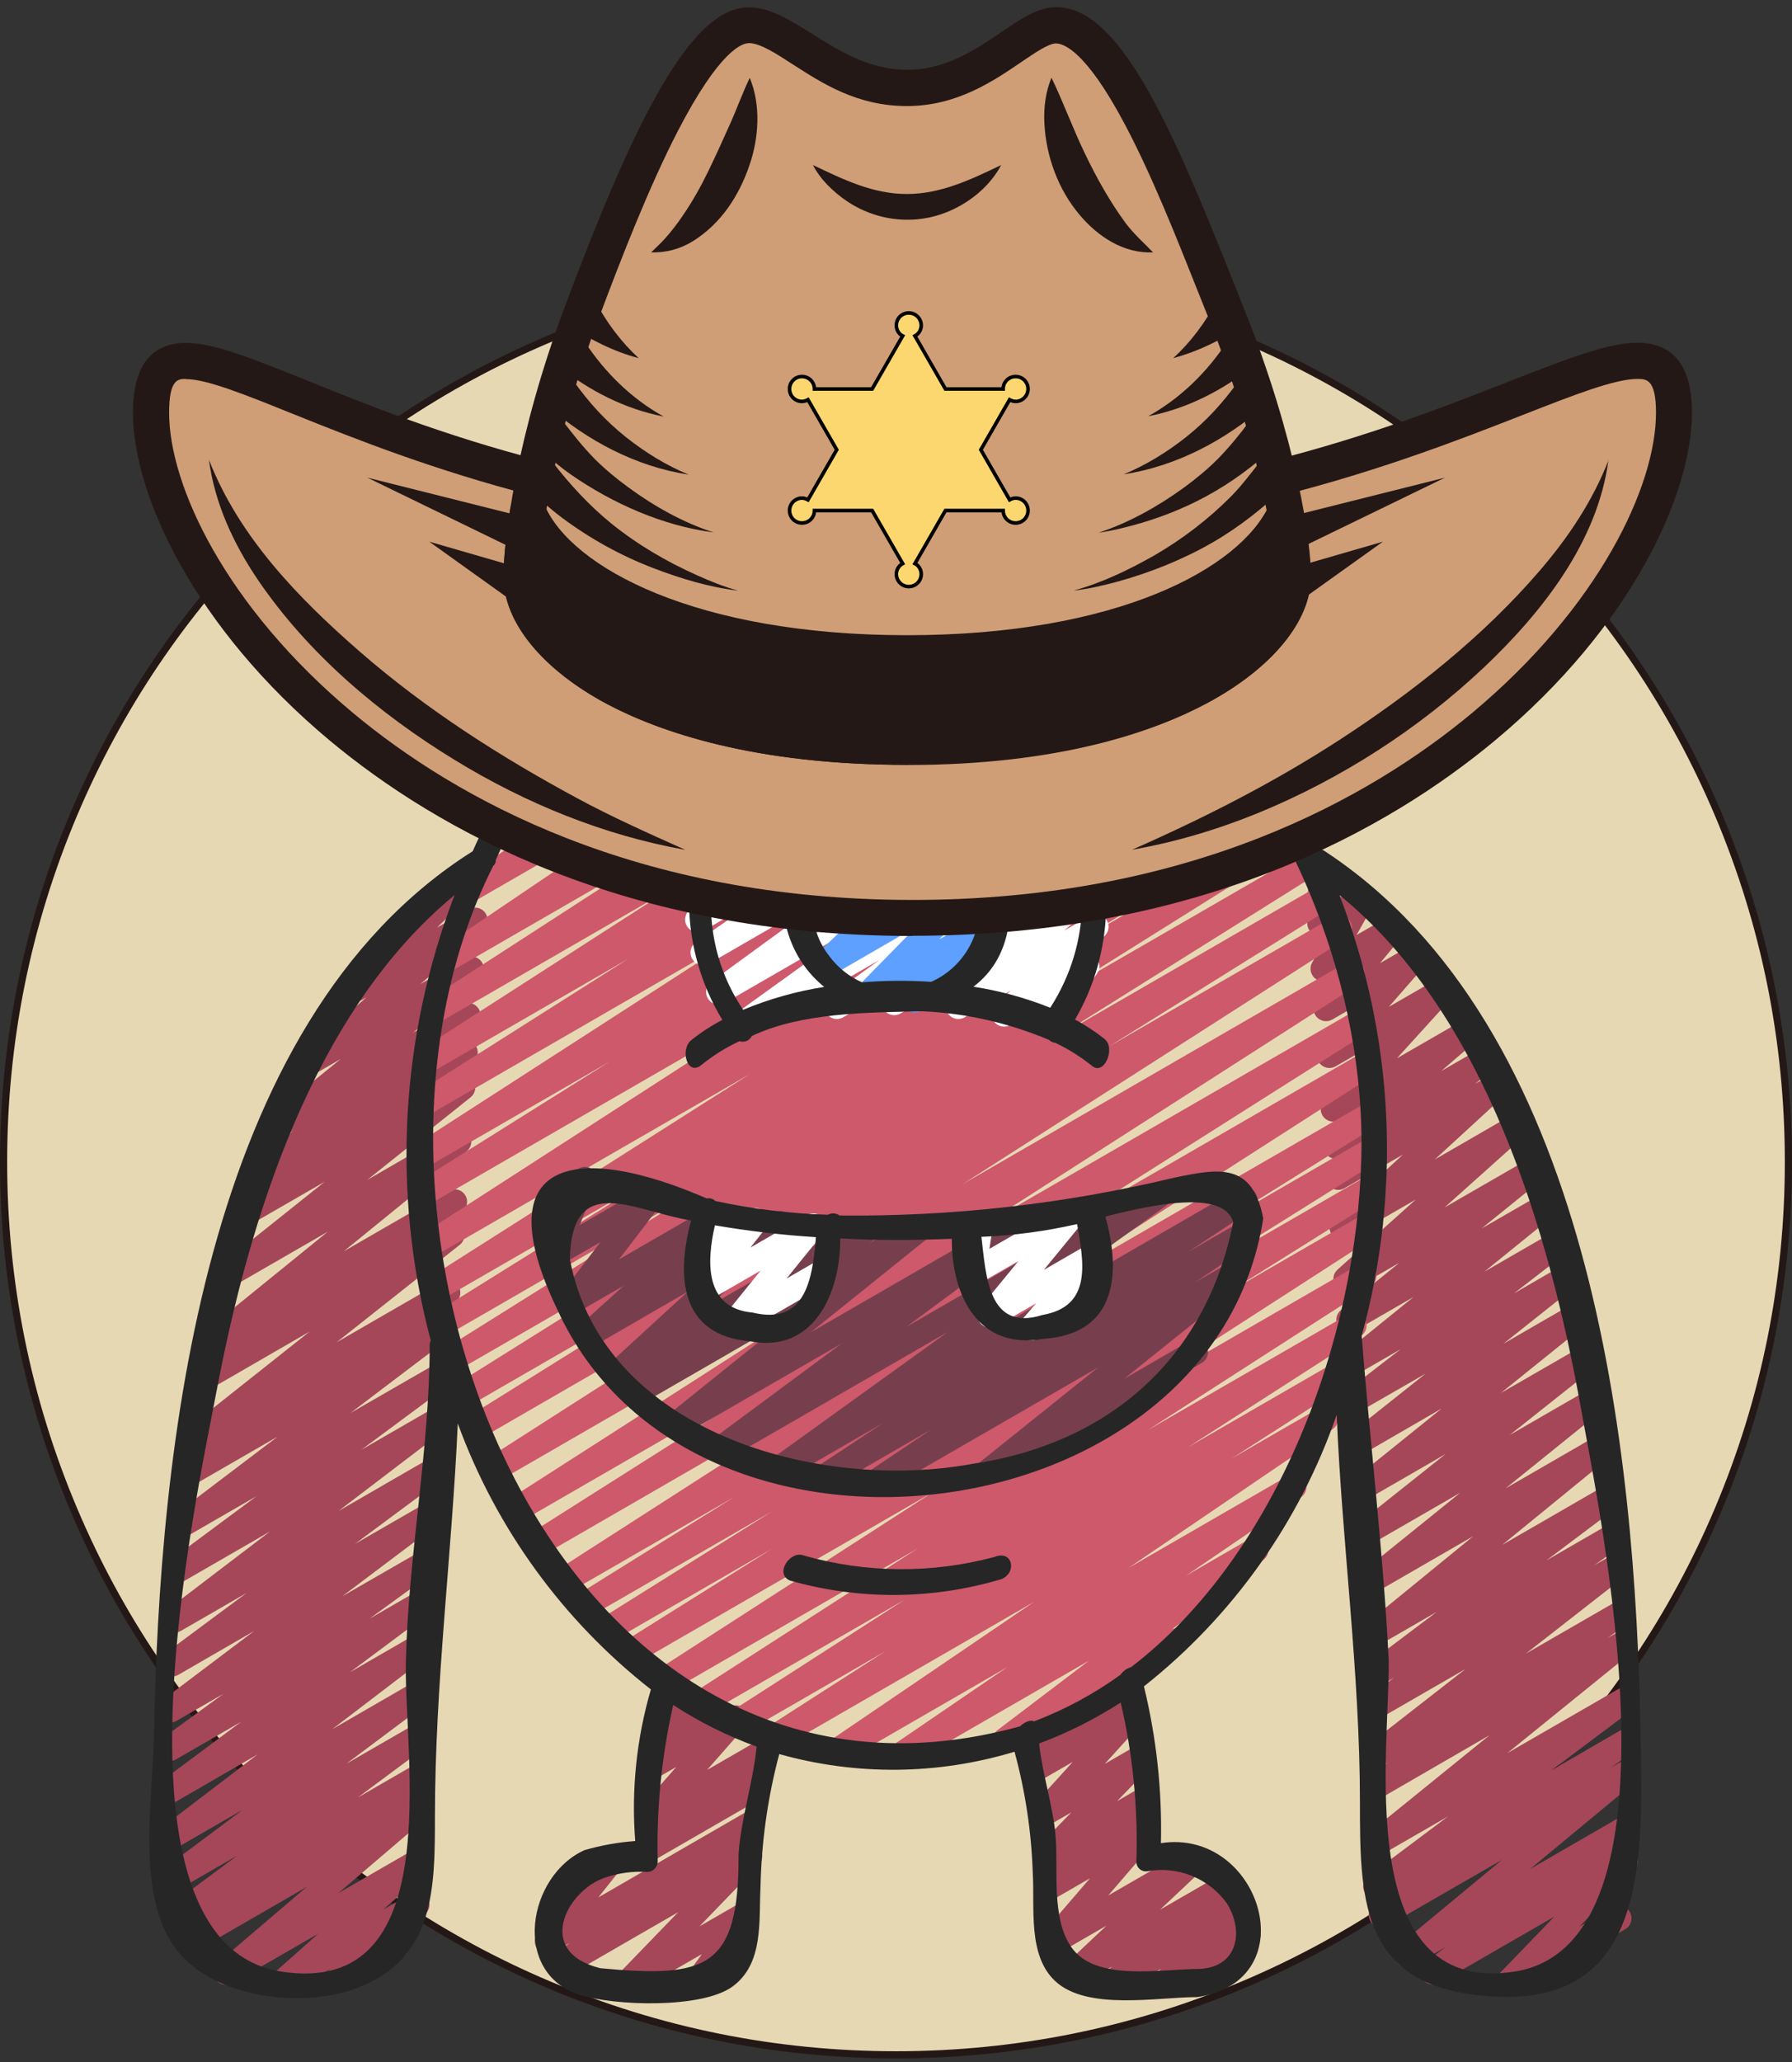 <?xml version="1.0" encoding="UTF-8"?>
<svg xmlns="http://www.w3.org/2000/svg" viewBox="0 0 500 575">
  <rect x="0" y="0" width="500" height="575" fill="#333333" stroke="none"/>
  <defs>
    <style>
      .cls-1 {
        fill: #a54759;
      }

      .cls-1, .cls-2, .cls-3, .cls-4, .cls-5, .cls-6, .cls-7, .cls-8, .cls-9 {
        stroke-width: 0px;
      }

      .cls-2 {
        fill: #262626;
      }

      .cls-3 {
        fill: #241816;
      }

      .cls-4 {
        fill: #cd596b;
      }

      .cls-5 {
        fill: #fff;
      }

      .cls-6 {
        fill: #5da0ff;
      }

      .cls-7 {
        fill: #e7d8b4;
      }

      .cls-8 {
        fill: #cf9e76;
      }

      .cls-9 {
        fill: #773f4d;
      }

      .cls-10 {
        fill: #fcd770;
        stroke: #000;
        stroke-miterlimit: 10;
      }
    </style>
  </defs>
  <g id="Capa_1" data-name="Capa 1">
    <g>
      <path class="cls-7" d="m250,573c-66.51,0-129.04-25.9-176.07-72.93C26.9,453.04,1,390.51,1,324s25.9-129.04,72.93-176.07c47.03-47.03,109.56-72.93,176.07-72.93s129.04,25.9,176.07,72.93c47.03,47.03,72.93,109.56,72.93,176.07s-25.9,129.04-72.93,176.07c-47.03,47.03-109.56,72.93-176.07,72.93Z"/>
      <path class="cls-3" d="m250,76c33.48,0,65.96,6.56,96.53,19.49,29.53,12.49,56.05,30.37,78.83,53.15,22.78,22.78,40.66,49.3,53.15,78.83,12.93,30.57,19.49,63.05,19.49,96.53s-6.56,65.96-19.49,96.53c-12.49,29.53-30.37,56.05-53.15,78.83-22.78,22.78-49.3,40.66-78.83,53.15-30.57,12.93-63.05,19.49-96.53,19.49s-65.96-6.56-96.53-19.49c-29.53-12.49-56.05-30.37-78.83-53.15-22.78-22.78-40.66-49.3-53.15-78.83-12.93-30.57-19.49-63.05-19.49-96.53s6.56-65.96,19.49-96.53c12.49-29.53,30.37-56.05,53.15-78.83s49.3-40.66,78.83-53.15c30.57-12.93,63.05-19.49,96.53-19.49m0-2C111.93,74,0,185.93,0,324s111.93,250,250,250,250-111.93,250-250-111.93-250-250-250h0Z"/>
    </g>
  </g>
  <g id="Capa_2" data-name="Capa 2">
    <g>
      <g>
        <path class="cls-1" d="m161.27,197.45c-1.94,0-3.51-1.57-3.51-3.51,0-.96.39-1.87,1.08-2.53l10.36-9.9-14.48,8.32c-1.68.97-3.82.4-4.79-1.28-.85-1.47-.53-3.33.77-4.43l5.92-5.04-6.96,4.02c-1.68.96-3.82.38-4.78-1.3-.81-1.41-.54-3.2.65-4.31l9.59-8.86-7.92,4.58c-1.68.97-3.82.4-4.79-1.28-.74-1.28-.6-2.89.36-4.02l7.64-9.03c-1.3.03-2.51-.64-3.17-1.75-.97-1.68-.39-3.82,1.28-4.79l15.02-8.67c1.68-.97,3.82-.4,4.79,1.28.74,1.28.6,2.89-.36,4.02l-6.87,8.13,17.77-10.27c1.68-.96,3.82-.38,4.78,1.3.81,1.41.54,3.2-.65,4.31l-9.56,8.85,12.85-7.42c1.68-.97,3.82-.39,4.79,1.28.84,1.46.53,3.32-.76,4.42l-5.93,5.06,6.61-3.81c1.65-1.01,3.81-.49,4.82,1.16.87,1.43.62,3.27-.61,4.41l-21.25,20.31c.92,1.67.34,3.78-1.32,4.73l-9.58,5.54c-.54.32-1.16.49-1.79.5h0Z"/>
        <path class="cls-1" d="m333.91,195.01c-1.94,0-3.51-1.57-3.51-3.5,0-.89.33-1.74.94-2.39l5.61-6.07-9.03,5.21c-1.66,1-3.81.46-4.81-1.2-.85-1.42-.6-3.23.6-4.37l6.05-5.82-9.25,5.36c-1.67.97-3.82.41-4.79-1.27-.73-1.26-.61-2.84.31-3.98l12.47-15.36-19.51,11.27c-1.68.97-3.82.4-4.79-1.28-.78-1.34-.58-3.03.49-4.16l8.07-8.58c-1.85-.56-2.9-2.51-2.35-4.37.26-.85.83-1.57,1.59-2.02l15.28-8.81c1.68-.96,3.82-.38,4.78,1.3.76,1.33.57,3.01-.48,4.13l-5.46,5.8,15.29-8.82c1.67-.97,3.82-.41,4.79,1.27.73,1.26.61,2.84-.31,3.98l-12.47,15.35,17.85-10.3c1.66-1,3.81-.46,4.81,1.2.85,1.42.6,3.23-.6,4.37l-6.05,5.81,4.12-2.37c1.68-.96,3.82-.38,4.79,1.3.76,1.33.57,2.99-.46,4.12l-6.03,6.51c1.47-.31,2.97.37,3.71,1.68.97,1.68.39,3.82-1.28,4.79l-18.62,10.76c-.53.31-1.14.47-1.75.47h0Z"/>
        <path class="cls-1" d="m78.81,556.25c-1.94-.02-3.49-1.61-3.47-3.54.01-.98.43-1.9,1.15-2.56l12.3-10.92-23.98,13.81c-1.68.96-3.82.37-4.78-1.32-.83-1.45-.51-3.29.76-4.39l24.77-21.14-31.24,18.03c-1.68.96-3.82.37-4.78-1.31-.89-1.56-.46-3.53,1-4.58l4.33-3.09-4.08,2.35c-1.69.94-3.83.32-4.77-1.37-.84-1.51-.45-3.41.92-4.47l19.22-14.28-17.16,9.9c-1.68.97-3.82.39-4.79-1.28-.89-1.54-.49-3.49.93-4.56l22.59-16.88-18.73,10.81c-1.69.95-3.82.36-4.78-1.32-.86-1.51-.47-3.43.9-4.5l26.72-20.39-22.84,13.21c-1.67.97-3.82.41-4.79-1.27-.9-1.54-.49-3.52.94-4.58l22.17-16.5-18.23,10.52c-1.68.96-3.82.37-4.78-1.31-.88-1.54-.46-3.5.97-4.56l17.1-12.45-13.1,7.54c-1.69.95-3.83.35-4.77-1.34-.85-1.52-.46-3.43.92-4.49l25.45-19.19-21.13,12.21c-1.68.96-3.82.37-4.78-1.32-.87-1.53-.47-3.47.94-4.53l22.87-16.97-18.37,10.6c-1.69.94-3.83.33-4.77-1.36-.84-1.5-.46-3.39.9-4.46l28.79-21.94-23.84,13.76c-1.68.96-3.82.37-4.78-1.32-.87-1.53-.47-3.47.94-4.53l23.94-17.76-18.83,10.86c-1.69.94-3.83.34-4.77-1.35-.84-1.51-.46-3.41.91-4.47l28.62-21.68-23,13.27c-1.62.94-3.7.43-4.71-1.15-1.01-1.58-.59-3.68.95-4.76l5.12-3.56c-1.69.94-3.83.32-4.76-1.37-.83-1.5-.45-3.37.89-4.44l34.36-27.23-27.39,15.83c-1.67.98-3.82.41-4.8-1.26-.92-1.58-.48-3.6,1.02-4.64l6.07-4.28-.2.11c-1.68.96-3.82.38-4.79-1.3-.85-1.49-.5-3.37.82-4.46l34.36-27.87-25.74,14.85c-1.68.96-3.82.37-4.78-1.32-.85-1.49-.49-3.37.84-4.45l28.82-23.01-19.57,11.29c-1.69.95-3.82.36-4.78-1.33-.87-1.54-.46-3.48.95-4.53l8.41-6.18-.41.24c-1.69.95-3.82.36-4.78-1.33-.86-1.52-.47-3.45.93-4.51l10.37-7.78-1.27.74c-1.65,1.02-3.81.51-4.83-1.14-.95-1.54-.58-3.54.86-4.64l18.58-15.05-6.28,3.63c-1.68.96-3.82.39-4.79-1.29-.84-1.45-.52-3.29.74-4.39l17.57-15.19-1.29.76c-1.67.98-3.82.41-4.8-1.26-.82-1.39-.57-3.17.59-4.29l23.34-22.68c-.06-.1-.13-.19-.19-.29-.97-1.68-.39-3.82,1.28-4.79l10.57-6.1c1.67-.98,3.82-.41,4.8,1.26.82,1.39.57,3.17-.59,4.29l-14.09,13.69,8.86-5.11c1.68-.96,3.82-.39,4.79,1.29.84,1.45.52,3.29-.74,4.39l-17.53,15.19,12.45-7.25c1.68-.96,3.82-.38,4.79,1.3.85,1.49.5,3.37-.82,4.46l-18.55,15.08,13.65-7.88c1.68-.97,3.82-.39,4.79,1.28.89,1.54.49,3.49-.93,4.56l-10.34,7.77,5.76-3.32c1.69-.94,3.83-.32,4.76,1.37.84,1.52.44,3.44-.95,4.49l-8.46,6.19,3.92-2.26c1.68-.96,3.82-.37,4.78,1.32.85,1.49.49,3.37-.84,4.45l-28.83,23.03,23.77-13.73c1.68-.96,3.82-.38,4.79,1.3.85,1.49.5,3.37-.82,4.46l-34.32,27.9,29.15-16.83c1.67-.98,3.82-.41,4.8,1.26.92,1.58.48,3.6-1.02,4.64l-6.02,4.21,1.56-.9c1.68-.96,3.82-.37,4.78,1.31.85,1.5.49,3.39-.85,4.47l-34.41,27.23,29.3-16.91c1.68-.96,3.82-.38,4.79,1.3.9,1.57.46,3.57-1.03,4.62l-5.1,3.56.7-.39c1.69-.94,3.83-.34,4.77,1.35.84,1.51.46,3.41-.91,4.47l-28.61,21.68,23.14-13.32c1.68-.96,3.82-.37,4.78,1.32.87,1.53.47,3.47-.94,4.53l-23.93,17.72,18.53-10.69c1.69-.95,3.82-.36,4.78,1.32.86,1.51.47,3.43-.9,4.5l-28.82,21.96,23.6-13.62c1.68-.96,3.82-.37,4.78,1.32.87,1.53.47,3.47-.94,4.53l-22.83,16.94,18.1-10.43c1.68-.96,3.82-.38,4.78,1.3.88,1.53.48,3.47-.92,4.53l-25.51,19.21,20.9-12.03c1.7-.92,3.83-.29,4.75,1.41.82,1.51.42,3.4-.95,4.45l-17.09,12.41,12.82-7.4c1.67-.97,3.82-.41,4.79,1.27.9,1.54.49,3.52-.94,4.58l-22.17,16.51,17.95-10.37c1.68-.97,3.82-.39,4.79,1.28.88,1.53.49,3.47-.9,4.54l-26.74,20.41,22.61-13.06c1.68-.97,3.82-.39,4.79,1.28.89,1.54.49,3.49-.93,4.56l-22.56,16.87,18.59-10.73c1.69-.94,3.83-.33,4.77,1.36.85,1.52.45,3.43-.93,4.49l-19.21,14.28,15.34-8.86c1.68-.96,3.82-.37,4.78,1.31.89,1.56.46,3.53-1,4.58l-4.31,3.07.52-.29c1.69-.94,3.83-.34,4.77,1.35.81,1.44.5,3.25-.75,4.34l-24.78,21.16,20.76-11.98c1.68-.97,3.82-.4,4.79,1.28.83,1.44.54,3.27-.71,4.38l-12.31,10.91,7.53-4.34c1.65-1.02,3.81-.51,4.83,1.14.9,1.45.62,3.34-.66,4.47l-6.31,5.98c1.67.98,2.23,3.13,1.25,4.8-.3.52-.74.95-1.25,1.25l-16.7,9.59c-1.65,1.02-3.81.51-4.83-1.14-.9-1.45-.62-3.34.66-4.47l.7-.7-11.63,6.75c-.53.32-1.14.49-1.75.49h0Z"/>
        <path class="cls-1" d="m420.91,556.25c-1.94,0-3.51-1.57-3.51-3.51,0-.91.35-1.79.99-2.44l15.28-15.83-32.26,18.61c-1.74.85-3.84.13-4.69-1.61-.71-1.45-.34-3.21.91-4.24l5.82-4.34-9.12,5.27c-1.58.91-3.59.46-4.63-1.03-1.04-1.5-.76-3.54.65-4.71l28.75-23.8-31.99,18.43c-1.69.94-3.83.33-4.77-1.36-.86-1.54-.44-3.49.99-4.53l5.97-4.21-3.7,2.1c-1.68.97-3.82.39-4.79-1.28-.89-1.54-.49-3.49.93-4.56l22.28-16.69-18.47,10.65c-1.69.95-3.83.35-4.78-1.33-.83-1.48-.49-3.34.82-4.42l34.03-27.56-30.07,17.4c-1.69.95-3.83.35-4.77-1.34-.87-1.55-.44-3.51,1-4.56l5.53-3.91-1.77,1.02c-1.68.96-3.82.37-4.78-1.32-.85-1.5-.48-3.41.87-4.48l27.3-21.28-23.49,13.55c-1.67.98-3.82.42-4.8-1.25-.92-1.57-.49-3.59,1-4.64l7.31-5.21-3.64,2.1c-1.68.96-3.82.38-4.78-1.3-.88-1.53-.48-3.47.92-4.53l19.47-14.66-15.86,9.15c-1.68.96-3.82.38-4.78-1.31-.85-1.48-.5-3.36.81-4.44l29.98-24.48-26.52,15.31c-1.68.97-3.82.39-4.79-1.29-.86-1.49-.51-3.39.83-4.47l26.86-21.67-23.6,13.62c-1.68.96-3.82.37-4.78-1.31-.85-1.5-.49-3.39.85-4.47l23.41-18.62-20.33,11.75c-1.68.97-3.82.4-4.79-1.28-.87-1.5-.51-3.41.84-4.49l23.2-18.68-20.33,11.76c-1.68.96-3.82.37-4.78-1.31-.85-1.5-.49-3.39.85-4.47l19.81-15.73-17.19,9.89c-1.69.95-3.83.34-4.77-1.35-.84-1.5-.47-3.39.88-4.46l14.09-10.88-11.52,6.65c-1.67.98-3.82.41-4.8-1.26-.87-1.5-.52-3.41.83-4.5l19.07-15.43-16.29,9.4c-1.68.96-3.82.38-4.79-1.3-.85-1.49-.5-3.37.82-4.46l16.31-13.18-13.18,7.57c-1.68.96-3.82.37-4.78-1.32-.81-1.43-.52-3.23.69-4.33l21.88-19.58-18.85,10.88c-1.69.95-3.82.36-4.78-1.33-.79-1.41-.52-3.18.65-4.28l19.37-17.78-16.3,9.36c-1.68.97-3.82.4-4.79-1.28-.87-1.5-.51-3.41.84-4.49l4.36-3.51-1.04.6c-1.67.97-3.82.41-4.79-1.27-.85-1.46-.54-3.31.73-4.41l9.35-8.17-6.06,3.51c-1.68.96-3.82.37-4.78-1.31-.75-1.31-.57-2.95.43-4.07l14.86-16.27-11.57,6.68c-1.68.96-3.82.38-4.79-1.29-.74-1.3-.58-2.92.4-4.05l10.09-11.53-6.65,3.83c-1.68.96-3.82.38-4.78-1.3-.72-1.26-.59-2.84.33-3.96l6-7.27-2.36,1.4c-1.68.97-3.82.4-4.79-1.28-.62-1.07-.63-2.39-.02-3.47l4.68-8.34-.8.46c-1.08.63-2.42.63-3.51,0-1.09-.64-1.75-1.83-1.72-3.09l.29-12.37c-.38-.28-.69-.64-.93-1.05-.97-1.68-.4-3.82,1.28-4.79l1.49-.86c1.68-.97,3.82-.39,4.79,1.28.32.56.48,1.19.47,1.83l-.23,9.88,6.44-3.71c1.68-.97,3.82-.4,4.79,1.28.62,1.07.63,2.39.02,3.47l-4.68,8.33,8.12-4.68c1.68-.96,3.82-.38,4.78,1.3.72,1.26.59,2.84-.33,3.96l-6,7.26,8.14-4.69c1.68-.96,3.82-.37,4.78,1.31.73,1.29.58,2.9-.39,4.02l-10.08,11.55,12.71-7.34c1.68-.96,3.82-.37,4.78,1.31.75,1.31.57,2.95-.43,4.07l-14.8,16.3,17.71-10.22c1.68-.96,3.82-.38,4.78,1.3.83,1.44.52,3.27-.72,4.37l-9.41,8.11,9.87-5.69c1.68-.96,3.82-.37,4.78,1.32.85,1.49.49,3.37-.84,4.45l-4.38,3.51,4-2.31c1.69-.95,3.82-.36,4.78,1.33.79,1.41.52,3.18-.65,4.28l-19.35,17.76,20.53-11.86c1.68-.97,3.82-.39,4.79,1.28.83,1.44.54,3.26-.7,4.37l-21.88,19.58,22.68-13.07c1.69-.95,3.83-.35,4.78,1.33.83,1.48.49,3.34-.82,4.42l-16.31,13.18,15.85-9.12c1.67-.98,3.82-.42,4.8,1.25.88,1.5.53,3.43-.84,4.51l-19.06,15.43,18.49-10.67c1.68-.96,3.82-.37,4.78,1.31.86,1.51.49,3.43-.88,4.5l-14.14,10.92,12.9-7.45c1.68-.96,3.82-.38,4.78,1.3.86,1.5.5,3.41-.86,4.49l-19.77,15.7,18.6-10.74c1.69-.95,3.82-.36,4.78,1.33.84,1.48.49,3.36-.83,4.44l-23.21,18.68,21.92-12.62c1.66-.99,3.81-.45,4.81,1.21.91,1.52.54,3.49-.87,4.57l-23.45,18.59,21.79-12.58c1.69-.95,3.82-.36,4.78,1.33.84,1.48.49,3.36-.83,4.44l-26.86,21.67,25.06-14.47c1.66-.99,3.82-.45,4.81,1.22.9,1.51.54,3.45-.83,4.54l-29.97,24.46,27.94-16.13c1.68-.96,3.82-.38,4.78,1.3.88,1.53.48,3.47-.92,4.53l-19.47,14.63,16.83-9.72c1.67-.98,3.82-.42,4.8,1.25.92,1.57.49,3.59-1,4.64l-7.36,5.24,4.4-2.53c1.68-.97,3.82-.4,4.79,1.28.88,1.52.5,3.45-.88,4.52l-27.3,21.31,24.4-14.07c1.69-.95,3.83-.35,4.77,1.34.87,1.55.44,3.51-1,4.56l-5.46,3.86,2.19-1.26c1.67-.98,3.82-.42,4.8,1.25.88,1.5.53,3.43-.84,4.51l-34.06,27.57,30.78-17.76c1.68-.97,3.82-.39,4.79,1.28.89,1.54.49,3.49-.93,4.56l-22.29,16.7,18.71-10.84c1.68-.97,3.82-.39,4.79,1.29.9,1.57.47,3.56-1.01,4.61l-5.95,4.21,2.24-1.28c1.68-.96,3.82-.36,4.78,1.32.83,1.47.5,3.33-.8,4.42l-28.75,23.81,24.81-14.32c1.69-.95,3.82-.36,4.78,1.33.86,1.52.47,3.45-.93,4.51l-5.78,4.31,1.93-1.11c1.68-.96,3.82-.37,4.78,1.31.77,1.35.56,3.04-.51,4.16l-15.29,15.83,9.12-5.24c1.63-1.04,3.8-.56,4.84,1.08,1.04,1.63.56,3.8-1.08,4.84-.08.05-.17.1-.26.15l-30.73,17.71c-.53.32-1.14.49-1.75.49h0Z"/>
        <path class="cls-1" d="m175.22,556.25c-1.94,0-3.51-1.57-3.51-3.51,0-.91.35-1.79.99-2.44l16.53-17.09-31.4,18.14c-1.68.96-3.82.37-4.78-1.32-.87-1.53-.47-3.47.94-4.53l5-3.71-4.53,2.61c-1.68.96-3.82.39-4.79-1.29-.71-1.24-.6-2.8.29-3.92l7.26-9.12c-1.91.32-3.72-.96-4.04-2.87-.24-1.44.43-2.88,1.69-3.61l14.46-8.35c1.67-.97,3.82-.4,4.79,1.27.72,1.25.61,2.81-.29,3.94l-6.89,8.66,41.24-23.84c1.69-.94,3.83-.33,4.77,1.36.85,1.52.45,3.43-.93,4.49l-4.99,3.71.39-.22c1.68-.97,3.82-.39,4.79,1.28.78,1.35.57,3.06-.51,4.19l-16.53,17.09,11.43-6.59c1.68-.96,3.82-.38,4.78,1.31.68,1.19.6,2.67-.2,3.79l-4.98,6.86c1.93.09,3.43,1.73,3.34,3.67-.06,1.19-.71,2.27-1.74,2.87l-11.57,6.68c-1.68.96-3.82.38-4.78-1.31-.68-1.19-.6-2.67.2-3.79l4.21-5.75-18.88,10.87c-.53.32-1.14.49-1.75.49h0Z"/>
        <path class="cls-1" d="m180.48,519.37c-1.94,0-3.5-1.57-3.5-3.51,0-1.04.46-2.02,1.25-2.68l2.97-2.49c-1.24.22-2.5-.26-3.29-1.23-1.09-1.33-1.06-3.25.08-4.54l10.7-12.19-5.45,3.14c-1.68.96-3.82.37-4.78-1.31-.75-1.32-.57-2.96.45-4.08l2.91-3.18c-.55-.12-1.07-.38-1.5-.75-1.13-.96-1.53-2.53-1-3.91l3.32-8.74c-.16-.18-.3-.37-.42-.57-.97-1.67-.4-3.82,1.27-4.79,0,0,0,0,0,0l2.6-1.51c1.67-.97,3.82-.4,4.79,1.27.53.92.62,2.02.24,3.01l-1.75,4.61,6.61-3.81c1.68-.96,3.82-.37,4.78,1.31.75,1.32.57,2.96-.45,4.08l-.83.9,4.14-2.38c1.68-.97,3.82-.4,4.79,1.28.76,1.3.59,2.94-.4,4.07l-10.71,12.18,14.02-8.08c1.69-.95,3.83-.35,4.77,1.34.82,1.46.5,3.29-.77,4.38l-4.12,3.46c1.94.02,3.49,1.61,3.47,3.55-.01,1.23-.68,2.37-1.74,2.99l-30.71,17.73c-.53.31-1.14.47-1.75.47h0Z"/>
        <path class="cls-1" d="m310.56,556.25c-1.94,0-3.5-1.57-3.5-3.51,0-1.04.46-2.02,1.25-2.68l2.03-1.7-9.26,5.34c-1.66.99-3.81.45-4.81-1.21-.86-1.44-.58-3.28.66-4.4l11.8-11.11-13.88,8.01c-1.68.97-3.82.39-4.79-1.29-.74-1.29-.59-2.91.38-4.04l13.67-15.88-10.22,5.9c-1.7.92-3.83.29-4.75-1.41-.75-1.39-.49-3.11.65-4.2l3.3-2.98c-1.77.77-3.84-.04-4.62-1.81-.56-1.28-.3-2.78.65-3.8l9.78-10.07-6.54,3.77c-1.68.97-3.82.39-4.79-1.29-.76-1.32-.58-2.98.44-4.1l11.3-12.47-8.81,5.08c-1.69.95-3.82.36-4.78-1.33-.79-1.41-.52-3.18.65-4.28l2.66-2.45-.42.24c-1.63,1.04-3.8.56-4.84-1.08-1.04-1.63-.56-3.8,1.08-4.84.08-.05.17-.1.26-.15l27.97-16.13c1.69-.95,3.82-.36,4.78,1.33.79,1.41.52,3.18-.65,4.28l-2.64,2.43.61-.35c1.68-.97,3.82-.39,4.79,1.29.76,1.32.58,2.98-.44,4.1l-11.3,12.42,8.96-5.17c1.68-.97,3.82-.39,4.79,1.28.78,1.36.57,3.07-.52,4.19l-9.77,10.07,6.47-3.74c1.7-.92,3.83-.29,4.75,1.41.75,1.39.49,3.11-.65,4.2l-3.36,3.04c1.42-.57,3.04-.17,4.03,1,1.09,1.32,1.08,3.23-.04,4.53l-13.67,15.88,22.11-12.76c1.65-1.01,3.81-.48,4.82,1.17.88,1.44.6,3.31-.66,4.44l-11.81,11.11,17.71-10.22c1.69-.95,3.83-.35,4.77,1.34.82,1.46.5,3.29-.77,4.38l-2.02,1.7,1.87-1.07c1.67-.99,3.82-.44,4.8,1.23.83,1.4.59,3.2-.6,4.33l-1.82,1.75c1.9-.35,3.73.91,4.08,2.81.27,1.46-.41,2.92-1.69,3.67l-23.08,13.31c-1.67.99-3.82.44-4.8-1.23-.83-1.4-.59-3.2.6-4.33l1.23-1.19-11.68,6.74c-.53.31-1.13.48-1.74.49h0Z"/>
      </g>
      <path class="cls-4" d="m251,493.12c-1.94,0-3.5-1.58-3.5-3.51,0-1.16.57-2.24,1.53-2.89l32.04-21.84-45.73,26.41c-1.63.94-3.72.42-4.72-1.17-1.01-1.6-.57-3.71,1-4.77l56.95-38.69-70.19,40.52c-1.68.96-3.82.37-4.78-1.31-.92-1.61-.42-3.65,1.13-4.67l32.3-20.73-39.17,22.61c-1.68.96-3.82.37-4.78-1.31-.92-1.61-.42-3.65,1.13-4.67l48.28-31.05-55,31.75c-1.68.96-3.82.37-4.78-1.31-.92-1.61-.42-3.65,1.13-4.67l62.23-40.03-68.68,39.65c-1.68.96-3.82.37-4.78-1.31-.92-1.61-.42-3.65,1.13-4.67l76.65-49.41-82.74,47.76c-1.69.95-3.83.34-4.77-1.34-.9-1.61-.4-3.65,1.15-4.66l41.42-25.94-44.56,25.73c-1.69.95-3.83.34-4.77-1.34-.9-1.61-.4-3.65,1.15-4.66l48.19-30.15-51.04,29.45c-1.7.93-3.83.32-4.76-1.38-.89-1.61-.38-3.63,1.16-4.63l44.1-27.48-46.28,26.71c-1.65,1.01-3.81.49-4.82-1.17s-.49-3.81,1.17-4.82l100.22-64.36-104.07,60.11c-1.66,1-3.81.47-4.82-1.19s-.47-3.81,1.19-4.82l86.25-54.61-88.6,51.14c-1.71.91-3.83.27-4.75-1.44-.84-1.58-.37-3.53,1.11-4.55l106.11-68.02-108.55,62.67c-1.67.98-3.82.42-4.8-1.25-.96-1.63-.45-3.73,1.15-4.74l107.17-68.58-108.78,62.83c-1.7.92-3.83.29-4.75-1.41-.86-1.59-.37-3.59,1.14-4.59l63.02-39.27-62.82,36.27c-1.66,1-3.81.46-4.81-1.2-1-1.66-.46-3.81,1.2-4.81h0l73.45-46.01-73,42.12c-1.66,1-3.81.46-4.81-1.2-1-1.66-.46-3.81,1.2-4.81h0l70.88-44.38-69.91,40.37c-1.68.97-3.82.39-4.79-1.29-.94-1.63-.42-3.72,1.18-4.72l58.59-36.5-56.98,32.89c-1.7.93-3.83.31-4.76-1.38-.88-1.6-.39-3.6,1.14-4.61l90.24-57.29-88.45,51.06c-1.65,1.01-3.81.49-4.82-1.16-1.01-1.65-.49-3.81,1.16-4.82l105.95-68.35-103.59,59.79c-1.7.92-3.83.29-4.75-1.41-.86-1.59-.37-3.59,1.14-4.59l54.31-34.02-51.01,29.45c-1.7.93-3.83.31-4.76-1.38-.87-1.59-.39-3.59,1.12-4.6l91.7-59.12-87.58,50.56c-1.7.92-3.83.29-4.75-1.41-.86-1.59-.37-3.57,1.12-4.58l59.29-37.56-54.54,31.48c-1.65,1.01-3.81.49-4.82-1.17s-.49-3.81,1.17-4.82l69.5-44.7-63.69,36.77c-1.7.92-3.83.29-4.75-1.41-.86-1.58-.38-3.55,1.1-4.57l61.82-39.97-54.88,31.68c-1.68.96-3.82.37-4.78-1.31-.9-1.59-.44-3.6,1.07-4.63l78.06-52.72-68.09,39.3c-1.69.94-3.83.33-4.77-1.36-.87-1.56-.42-3.53,1.04-4.57l60.53-41.37-47.88,27.65c-1.68.96-3.82.37-4.78-1.31-.89-1.56-.46-3.53,1-4.58l44.88-31.9-27.26,15.73c-1.68.96-3.82.37-4.78-1.31-.86-1.51-.49-3.43.88-4.5l25.55-19.75c-1.85-.56-2.9-2.52-2.33-4.37.26-.85.83-1.57,1.6-2.01l35.76-20.66c1.69-.95,3.83-.34,4.77,1.35.84,1.5.47,3.39-.88,4.46l-18.95,14.68,46.58-26.87c1.68-.96,3.82-.37,4.78,1.31.89,1.56.46,3.53-1,4.58l-44.88,31.88,63.27-36.51c1.67-.97,3.82-.4,4.79,1.27.92,1.59.46,3.63-1.06,4.66l-60.56,41.37,74.43-42.97c1.68-.96,3.82-.37,4.78,1.31.9,1.59.44,3.6-1.07,4.63l-78.09,52.74,90.08-52c1.65-1.01,3.81-.49,4.82,1.16s.49,3.81-1.16,4.82h0l-61.71,39.87,68.68-39.65c1.7-.93,3.83-.31,4.76,1.38.87,1.59.39,3.59-1.12,4.6l-69.52,44.72,75.67-43.68c1.7-.92,3.83-.29,4.75,1.41.86,1.59.37,3.57-1.12,4.58l-59.21,37.53,63.53-36.68c1.68-.96,3.82-.37,4.78,1.31.92,1.61.42,3.65-1.13,4.67l-91.72,59.15,97.02-56.03c1.66-1,3.81-.46,4.81,1.2,1,1.66.46,3.81-1.2,4.81l-54.48,34.11,57.01-32.91c1.69-.94,3.83-.34,4.77,1.35.89,1.6.41,3.61-1.11,4.62l-105.88,68.32,110.09-63.54c1.71-.9,3.83-.25,4.74,1.46.83,1.57.35,3.52-1.11,4.53l-90.26,57.27,92.7-53.51c1.66-1,3.81-.46,4.81,1.21s.46,3.81-1.21,4.81h0l-58.54,36.46,59.38-34.29c1.66-1,3.81-.46,4.81,1.2,1,1.66.46,3.81-1.2,4.81l-70.93,44.41,71.59-41.33c1.68-.97,3.82-.39,4.79,1.29.94,1.63.42,3.72-1.18,4.72l-73.5,46.05,73.73-42.58c1.71-.9,3.83-.25,4.74,1.47.83,1.58.35,3.53-1.13,4.54l-63.06,39.32,62.63-36.16c1.69-.94,3.83-.34,4.77,1.35.9,1.6.4,3.63-1.13,4.64l-107.08,68.55,107.03-61.8c1.7-.93,3.83-.31,4.76,1.38.87,1.59.39,3.59-1.12,4.6l-106.14,68.02,105.3-60.79c1.7-.93,3.83-.31,4.76,1.38.88,1.6.39,3.6-1.14,4.61l-86.25,54.62,84.33-48.71c1.7-.93,3.83-.31,4.76,1.38.87,1.59.39,3.59-1.12,4.6l-100.2,64.35,97.76-56.44c1.66-1,3.81-.46,4.81,1.21,1,1.66.46,3.81-1.21,4.81l-44.18,27.52,40.84-23.58c1.68-.97,3.82-.39,4.79,1.29.94,1.63.42,3.72-1.18,4.72l-48.17,30.15,44.36-25.61c1.66-1,3.81-.46,4.81,1.2,1,1.66.46,3.81-1.2,4.81l-41.44,25.94,37.11-21.42c1.7-.93,3.83-.31,4.76,1.38.87,1.59.39,3.59-1.12,4.6l-76.57,49.4,71.07-41.03c1.68-.96,3.82-.37,4.78,1.31.92,1.61.42,3.65-1.13,4.67l-62.22,40.03,55.88-32.26c1.7-.93,3.83-.31,4.76,1.38.87,1.59.39,3.59-1.12,4.6l-48.27,31.03,40.89-23.62c1.65-1.01,3.81-.49,4.82,1.17,1.01,1.65.49,3.81-1.17,4.82h0l-32.37,20.78,24.32-14.02c1.64-1.03,3.8-.54,4.83,1.1,1.03,1.64.54,3.8-1.1,4.83l-56.91,38.66,44.5-25.69c1.69-.95,3.83-.35,4.77,1.34.89,1.57.43,3.56-1.05,4.59l-32.15,21.9,17.82-10.29c1.68-.96,3.82-.37,4.78,1.31.87,1.52.48,3.45-.91,4.51l-25.53,19.37c1.77-.8,3.84,0,4.64,1.76.73,1.62.13,3.54-1.4,4.45l-47.98,27.7c-1.66.99-3.82.45-4.81-1.22-.92-1.55-.52-3.54.92-4.61l25.48-19.33-51.19,29.53c-.52.31-1.12.47-1.72.48h0Z"/>
      <path class="cls-5" d="m206.54,289.56c-1.94,0-3.51-1.57-3.51-3.5,0-1.13.54-2.19,1.46-2.85l33.97-24.45-36.18,20.88c-1.67.98-3.82.41-4.79-1.26-.91-1.56-.49-3.55.97-4.61l35.76-26.05-36.15,20.86c-1.63,1.05-3.81.57-4.85-1.07-1.05-1.63-.57-3.81,1.07-4.85l16.9-11.71-14.73,8.5c-1.66.99-3.82.45-4.81-1.22-.94-1.59-.5-3.63,1.02-4.68l16.87-11.92-13.04,7.52c-1.69.94-3.83.34-4.77-1.35-.84-1.51-.46-3.41.91-4.47l20.58-15.59-13.76,7.94c-1.67.98-3.82.43-4.8-1.24-.84-1.43-.57-3.25.66-4.37l16.25-15.09c-1.32.06-2.57-.61-3.25-1.75-.97-1.68-.39-3.82,1.28-4.79l23.98-13.84c1.67-.98,3.82-.43,4.8,1.24.84,1.43.57,3.25-.66,4.37l-14.99,13.96,35.92-20.73c1.69-.94,3.83-.34,4.77,1.35.84,1.51.46,3.41-.91,4.47l-20.54,15.57,29.88-17.25c1.68-.97,3.82-.39,4.79,1.29.9,1.57.47,3.56-1.01,4.61l-16.83,11.92,21.93-12.69c1.67-.97,3.82-.41,4.79,1.27.92,1.58.47,3.61-1.04,4.65l-16.9,11.72,20.26-11.67c1.67-.98,3.82-.41,4.79,1.26.91,1.56.49,3.55-.97,4.61l-35.76,26.04,39.44-22.8c1.69-.95,3.83-.34,4.77,1.34.86,1.54.45,3.48-.97,4.53l-33.97,24.46,35.38-20.42c1.68-.96,3.82-.38,4.79,1.3.89,1.55.47,3.53-.98,4.58l-14.02,10.15,12.85-7.41c1.68-.96,3.82-.38,4.79,1.3.89,1.55.47,3.53-.98,4.58l-1.77,1.28c1.88-.46,3.78.69,4.24,2.57.31,1.27-.11,2.61-1.1,3.47l-11.47,10.01,7.15-4.13c1.68-.97,3.82-.4,4.79,1.28.81,1.4.56,3.18-.62,4.29l-5.26,5c1.07-.06,2.12.35,2.86,1.13,1.11,1.21,1.23,3.04.28,4.38l-6.78,9.64.13.22c.96,1.68.39,3.81-1.28,4.78l-4.67,2.7c-1.42.82-3.23.55-4.34-.67-1.11-1.22-1.23-3.04-.28-4.39l2.34-3.32-9.3,5.36c-1.68.97-3.82.4-4.79-1.28-.81-1.4-.56-3.18.62-4.29l4.21-3.99-12.82,7.45c-1.68.96-3.82.38-4.79-1.3-.83-1.45-.52-3.28.73-4.38l11.46-9.99-25.29,14.6c-1.68.96-3.82.38-4.79-1.3-.89-1.55-.47-3.53.98-4.58l.75-.54-12.96,7.49c-1.68.96-3.82.38-4.79-1.3-.89-1.55-.47-3.53.98-4.58l13.98-10.14-37.07,21.4c-.54.32-1.15.48-1.77.48h0Z"/>
      <path class="cls-9" d="m245.56,415.91c-1.94,0-3.5-1.58-3.5-3.51,0-1.17.58-2.25,1.55-2.9l16.13-10.83-27.2,15.7c-1.69.95-3.83.34-4.77-1.35-.89-1.59-.41-3.59,1.09-4.61l17.53-11.58-26.58,15.35c-1.68.97-3.82.4-4.79-1.27-.91-1.56-.48-3.56.99-4.61l48.42-34.86-61.42,35.46c-1.67.98-3.82.42-4.8-1.25-.91-1.55-.5-3.55.96-4.61l35.66-26.39-44.52,25.7c-1.68.97-3.82.39-4.79-1.29-.86-1.49-.51-3.39.83-4.47l32.4-26.04-39.85,23.01c-1.7.93-3.83.3-4.76-1.4-.84-1.53-.42-3.45.98-4.49l1.65-1.17-3.06,1.76c-1.69.95-3.82.36-4.78-1.33-.79-1.41-.52-3.18.65-4.28l22.28-20.43-26.13,15.1c-1.7.92-3.83.29-4.75-1.41-.75-1.39-.49-3.11.65-4.2l12.38-11.17-13.1,7.56c-1.68.97-3.82.39-4.79-1.29-.71-1.23-.61-2.76.26-3.89l11.17-14.56-11.22,6.49c-1.68.97-3.82.39-4.79-1.29-.54-.94-.62-2.08-.21-3.08l4.7-11.4-.79.45c-1.63,1.04-3.8.56-4.84-1.08s-.56-3.8,1.08-4.84c.08-.05.17-.1.26-.15l9.7-5.61c1.68-.97,3.82-.39,4.79,1.29.54.94.62,2.08.21,3.08l-4.7,11.4,17.59-10.15c1.68-.97,3.82-.39,4.79,1.28.71,1.23.61,2.76-.25,3.88l-11.18,14.57,26.55-15.33c1.7-.92,3.83-.29,4.75,1.41.75,1.39.49,3.11-.65,4.2l-12.37,11.16,25.04-14.48c1.69-.95,3.82-.36,4.78,1.33.79,1.41.52,3.18-.65,4.28l-22.28,20.43,42.51-24.54c1.69-.95,3.83-.35,4.77,1.34.87,1.55.44,3.51-1,4.56l-1.65,1.16,12.19-7.01c1.68-.97,3.82-.39,4.79,1.29.86,1.49.51,3.39-.83,4.47l-32.38,26.03,58.47-33.75c1.67-.98,3.82-.42,4.8,1.25.91,1.55.5,3.55-.96,4.61l-35.63,26.36,68.51-39.55c1.68-.97,3.82-.4,4.79,1.27.91,1.56.48,3.56-.99,4.61l-48.43,34.85,68.72-39.67c1.68-.97,3.82-.4,4.79,1.27.93,1.61.45,3.66-1.1,4.69l-17.64,11.62,14.21-8.2c1.68-.97,3.82-.4,4.79,1.28.93,1.6.45,3.64-1.08,4.67l-16.13,10.81,9.38-5.41c1.68-.96,3.82-.37,4.78,1.32.85,1.49.49,3.37-.84,4.45l-33.01,26.48,18.23-10.52c1.72-.9,3.83-.23,4.73,1.48.84,1.61.31,3.61-1.23,4.58l-58.11,33.55c-1.68.97-3.82.4-4.79-1.28-.87-1.5-.51-3.41.84-4.49l33.03-26.47-59.12,34.13c-.53.3-1.13.46-1.74.46h0Z"/>
      <path class="cls-5" d="m204.89,372.48c-1.94,0-3.51-1.56-3.51-3.5,0-.81.28-1.59.78-2.21l10.07-12.46-15.21,8.78c-1.68.97-3.82.39-4.79-1.29-.72-1.24-.6-2.79.28-3.92l4.21-5.35c-1.75.83-3.84.07-4.67-1.68-.42-.88-.45-1.9-.08-2.8l2.1-5.21c-.23-.22-.42-.46-.57-.74-.97-1.68-.4-3.82,1.28-4.79,0,0,0,0,0,0l3.02-1.72c1.67-.97,3.82-.4,4.79,1.27.54.93.62,2.07.22,3.07l-.53,1.34,6.8-3.93c1.68-.97,3.82-.39,4.79,1.29.72,1.24.6,2.79-.28,3.92l-4.21,5.34,15.7-9.06c1.68-.96,3.82-.38,4.78,1.31.71,1.25.59,2.81-.31,3.93l-10.09,12.46,8.18-4.72c1.72-.9,3.83-.23,4.73,1.48.84,1.61.31,3.61-1.23,4.58l-24.54,14.15c-.52.31-1.12.47-1.72.48Z"/>
      <path class="cls-5" d="m287.82,373.76c-1.94,0-3.5-1.57-3.5-3.51,0-.84.31-1.66.86-2.3l3.96-4.55-11.11,6.42c-1.68.96-3.82.38-4.79-1.3-.72-1.26-.59-2.84.33-3.96l10.61-12.92-11.03,6.36c-1.68.97-3.82.39-4.79-1.29-.4-.7-.55-1.51-.42-2.31l1.12-6.88c-1.89-.42-3.08-2.3-2.66-4.19.21-.96.82-1.78,1.67-2.27l3.7-2.1c1.68-.97,3.82-.39,4.79,1.29.4.7.55,1.51.42,2.31l-.93,5.7,21.32-12.31c1.68-.97,3.82-.4,4.79,1.28.73,1.27.6,2.85-.32,3.98l-10.61,12.92,12.62-7.29c1.68-.96,3.82-.37,4.78,1.31.73,1.29.58,2.89-.39,4.02l-4.02,4.61c1.63-.68,3.5-.04,4.38,1.49.97,1.68.39,3.82-1.28,4.79l-17.74,10.24c-.53.3-1.14.46-1.75.45h0Z"/>
      <path class="cls-6" d="m255.14,282.33c-1.94,0-3.51-1.57-3.51-3.51,0-.95.38-1.86,1.07-2.52l2.15-2.1-11.52,6.65c-1.68.97-3.82.39-4.79-1.29-.79-1.36-.57-3.08.53-4.2l16.7-17.02-24.69,14.26c-1.65,1.01-3.81.49-4.82-1.16-.87-1.43-.62-3.27.61-4.41l16.86-16.17-18.53,10.69c-1.67.98-3.82.43-4.8-1.24-.84-1.43-.57-3.25.66-4.37l13.2-12.21-9.37,5.41c-1.68.97-3.82.39-4.79-1.29-.8-1.38-.56-3.13.58-4.25l6.87-6.72c-.67-.3-1.22-.8-1.58-1.44-.97-1.68-.4-3.82,1.28-4.79l16.66-9.61c1.68-.97,3.82-.39,4.79,1.29.8,1.38.56,3.13-.58,4.25l-2.62,2.56,11.86-6.84c1.67-.98,3.82-.43,4.8,1.24.84,1.43.57,3.25-.66,4.37l-13.15,12.22,17-9.82c1.68-.96,3.82-.37,4.78,1.31.79,1.39.54,3.14-.61,4.26l-16.87,16.18,21.83-12.62c1.67-.98,3.82-.41,4.8,1.26.8,1.37.58,3.1-.53,4.23l-16.7,17.03,13.83-7.98c1.67-.99,3.82-.44,4.8,1.23.83,1.4.59,3.2-.6,4.33l-6.73,6.53c.62.31,1.14.79,1.48,1.4.97,1.68.4,3.82-1.28,4.79l-16.65,9.61c-.54.31-1.15.47-1.77.46h0Z"/>
      <path class="cls-5" d="m264.6,254.72c-1.94,0-3.5-1.57-3.5-3.51,0-.59.15-1.16.43-1.68l5.51-10.08-13.04,7.52c-1.68.97-3.82.39-4.79-1.29-.63-1.09-.62-2.44.01-3.52l5.22-8.86-.09.05c-1.72.9-3.83.23-4.73-1.48-.84-1.61-.31-3.61,1.23-4.58l11.63-6.7c1.68-.96,3.82-.38,4.78,1.3.62,1.09.62,2.42-.02,3.51l-5.21,8.85,12.33-7.12c1.68-.96,3.82-.39,4.79,1.29.61,1.06.62,2.35.04,3.43l-5.51,10.08.79-.46c1.72-.9,3.83-.23,4.73,1.48.84,1.61.31,3.61-1.23,4.58l-11.62,6.7c-.53.31-1.14.48-1.75.48h0Z"/>
      <path class="cls-2" d="m369.33,237.16c-.22-.11-.46-.2-.7-.26-6.44-14.84-14.84-28.75-24.96-41.37,44.94-30.62-15.59-79.9-39.54-33.24-29.9-17.11-75.81-16.66-106.75.8-24.09-48.18-85.55,1.4-39.97,32.96-10.35,12.55-18.93,26.45-25.52,41.32-75.89,47.88-87.42,167.46-88.95,246.99-.31,17.36-5.03,43.9,5.93,58.83,10.19,13.86,34.81,17,50.33,11.35,22.13-8.06,22.15-27.78,22.16-48.21,0-36.46,4.75-73.09,6.37-109.39,10.69,29.27,29.35,54.96,53.88,74.17-4.01,13.71-5.49,28.04-4.37,42.28-4.78.34-9.52,1.19-14.12,2.52-15.84,7.08-20.56,34.2-1.4,40.35,9.67,3.11,34.1,3.93,42.65-2.29,8.78-6.39,7.33-18.34,7.83-27.87.26-12.49,2.01-24.9,5.23-36.97,21.49,6.05,44.27,5.83,65.64-.65,3.03,11.09,4.74,22.5,5.1,33.99.57,9.48-1.47,22.77,6.24,29.96,8.93,8.34,28.56,4.47,39.61,4.47,30.89-4.52,17.67-47.2-10.1-42.93.35-14.72-1.25-29.41-4.74-43.71,24.79-19.59,43.45-45.87,53.78-75.73,1.49,35.76,6.47,71.91,6.49,107.9,0,26.11.18,49.22,30.57,53.63,50.11,7.26,48.38-36.34,47.73-72.52-1.38-79.54-13.5-197.55-88.43-246.4Zm-53.21-78.62c23.14-27.66,51.79,14.14,22.83,31.43-8.15-9.2-17.56-17.19-27.96-23.74,1.65-2.6,3.32-5.21,5.13-7.69Zm-162.14,23.89c-17.99-30.07,22.56-47.39,36.23-15.22-10.24,6.4-19.56,14.15-27.71,23.05-3.11-2.3-5.97-4.92-8.52-7.83Zm-34.09,192.67c0,29.13-6.02,59.01-6.65,88.41-.56,26.25,11.72,93.39-34.63,86.3-51.47-7.87-23.6-133.23-18.23-161.68,9.07-47.84,26.8-105.88,66.46-138.55-15.24,39.68-17.57,83.17-6.65,124.25-.2.4-.3.83-.3,1.28h0Zm86.18,141.89c.18,32.12-9.02,34.59-38.57,31.86-18.28-4.52-9.47-21.4,1-25.16,3.93-1.38,8.09-1.96,12.25-1.69,1.56-.1,2.77-1.41,2.76-2.97-.36-14.65,1.09-29.3,4.33-43.59,7.29,4.75,15.1,8.65,23.27,11.61-.93,9.74-4.4,20.26-5.04,29.94h0Zm110.99,2.31c.07,1.47,1.32,2.61,2.79,2.54.05,0,.1,0,.15-.01,8.56-1.6,17.28,1.9,22.36,8.98,4.76,7.71,3.04,17.53-7.34,18.23-11.22,0-29.35,3.7-36.13-6.1-5.61-8.11-3.58-21.36-4.36-30.95-.7-8.35-3.74-17.42-4.59-25.81,7.98-2.97,15.6-6.8,22.75-11.42,3.42,14.59,4.88,29.57,4.37,44.55h0Zm-1.47-54.41c-1.19.34-2.22,1.08-2.92,2.1-7.43,5.38-15.54,9.75-24.12,13.01-1.05-.5-2.67.18-3.95,1.4-129.57,35.73-197.54-140.03-146.96-239.98.49-.39.75-1,.7-1.62,6.7-15.32,15.63-29.56,26.5-42.26.76-.44,1.36-1.12,1.7-1.93,8.64-9.72,18.78-18,30.02-24.54.94-.24,1.79-.72,2.48-1.4,100.36-51.89,183.31,60.05,180.79,153.16-1.23,50.68-23.31,110.72-64.23,142.06h0Zm107.04,84.89c-45.8,7.2-34.65-63.18-35.17-87.13-1.49-29.8-5.27-61.12-7.53-90.14,11.21-40.58,9.03-83.69-6.21-122.93,40.96,33.34,58.67,94.4,67.41,143.22,5.14,28.77,30.84,149.22-18.5,156.98h0Z"/>
      <path class="cls-2" d="m352.47,339.75c-3.05-15.57-12.14-14.02-24.96-11.32-30.54,7.32-61.86,10.86-93.26,10.52-.96-.71-2.24-.79-3.28-.21-10.56-.33-21.07-1.61-31.4-3.84-.61-.63-1.51-.9-2.36-.7-35.94-15.62-62.23-11.77-41.7,30.99,37.27,81.59,183.05,63.56,196.96-25.44Zm-51.93,1.59c1.82,10.62,4.31,22.92-9.68,25.35-15.24,4.82-15.75-11.18-17.03-21.79,8.99-.36,17.93-1.56,26.71-3.56h0Zm-72.89,3.64c-.93,11.56-2.8,24.65-17.66,21.04-13.41-1.21-12.86-14.06-10.52-24.33,9.33,1.6,18.73,2.7,28.17,3.3h0Zm43.54,63.25c-42.77,7.8-103.08-8.76-112.19-57.11.53-24.73,18.13-13.28,33.83-10.78-4.28,15.88-2.94,32.16,16.65,33.71,17.64,3.33,25.08-13.65,24.96-28.71,10.36.58,20.75.53,31.13.1-.09,15.93,7.46,31.13,25.58,27.9,20.19-1.36,21.79-17.75,17.28-34.09,13.95-3.59,33.01-7.41,35.66,1.54-7.5,37.72-34.32,61.75-72.9,67.44Z"/>
      <path class="cls-2" d="m277.45,434.17c-17.45,4.68-35.85,4.53-53.23-.42-3.66-1.51-8.28,5.12-3.76,7.01,19.29,5.47,39.75,5.33,58.96-.41,4.47-1.85,3.09-8.27-1.98-6.18Z"/>
      <path class="cls-2" d="m195.76,296.93c3.24-2.62,6.79-4.84,10.57-6.59,1.34.46,2.82-.17,3.43-1.44,13.76-6.51,31.86-6.56,47.68-6.9,12.15.55,24.1,3.26,35.29,8.01.48.45,1.09.73,1.75.8,3.65,1.74,7.08,3.89,10.23,6.43,3.38,2.8,6.63-4.91,3.51-7.49-2.58-2.07-5.35-3.89-8.27-5.43,22.13-37.94.39-90.37-47.02-92.94-50.82-2.73-75.47,53.37-51.38,93.02-3.09,1.61-6.01,3.52-8.73,5.7-3.12,2.58-1.09,10.17,2.95,6.83Zm35.72-30.22c-11.92-14.84-.6-40.67,18.93-39.83-13.32,14.73,7.23,35.13,22.82,25.11.47,9.34-4.87,18.01-13.42,21.8-6.43-.42-12.89-.38-19.31.13-3.58-1.59-6.7-4.08-9.05-7.22h.03Zm27.73-38.85c1.08.1,2.14-.3,2.89-1.07,13.83-2.48,16.67,20.66,2.66,21.44-6.28-.87-10.67-6.67-9.8-12.96.4-2.9,1.9-5.54,4.19-7.38l.06-.03Zm-13.94-27.82c45.62-4.85,71.27,44.39,47.77,80.98-6.9-2.76-14.09-4.73-21.43-5.87,10.38-7.88,11.22-20.33,9.7-32.01,6.08-13.78-9.89-27.51-23.09-21.7-16.42-4.81-33.64,4.61-38.44,21.03-3.5,11.97.51,24.87,10.18,32.74-7.76,1.22-15.35,3.36-22.61,6.37-16.21-24.05-9.85-56.69,14.2-72.89,7.08-4.77,15.22-7.75,23.71-8.66h0Z"/>
    </g>
  </g>
  <g id="Capa_3" data-name="Capa 3">
    <g>
      <path class="cls-8" d="m467,115.11c0,45.6-70.88,140.85-212.43,140.85S42.1,160.71,42.1,115.11s59.25,31.03,210.46,31.03c151.34.09,214.45-76.63,214.45-31.03Z"/>
      <path class="cls-3" d="m254.57,261c-80.32,0-132.68-29.63-162.53-54.47-37.92-31.6-54.95-68.69-54.95-91.42,0-12.95,5-19.49,14.79-19.49,7.72,0,18.04,4.17,33.58,10.4,32.52,13.17,86.99,35.11,167.18,35.11s135.36-21.81,168.63-34.85c15.89-6.19,27.39-10.71,35.55-10.71,10.14,0,15.27,6.54,15.27,19.49,0,22.74-16.94,59.78-54.95,91.42-29.85,24.84-82.21,54.47-162.53,54.47l-.04.04ZM51.89,105.67c-2.19,0-4.7,0-4.7,9.44,0,20.32,15.84,54.12,51.31,83.7,28.57,23.79,78.83,52.14,156.12,52.14s127.55-28.35,156.12-52.14c35.46-29.58,51.31-63.33,51.31-83.7,0-9.44-2.68-9.44-5.22-9.44-6.28,0-17.6,4.43-31.86,10.01-34.02,13.3-90.81,35.55-172.32,35.55s-137.69-22.47-170.91-35.81c-13.43-5.4-24.05-9.7-29.85-9.7v-.04Z"/>
      <path class="cls-8" d="m294.69,7.05c-9.09,0-20.85,17.47-41.61,17.47s-33.44-17.47-44.29-17.47c-15.27,0-33.66,45.91-46.52,80.23-12.86,34.37-16.77,63.07-16.77,73.6,0,19.71,34.28,47.36,107.53,47.36s107.53-28.66,107.53-47.36c0-10.27-4.43-38.36-18.52-73.34-11.76-29.36-30.42-80.54-47.45-80.54l.09.04Z"/>
      <path class="cls-3" d="m253.12,213.29c-42.71,0-69.04-9.22-83.61-16.9-18.17-9.66-29.01-22.87-29.01-35.55,0-10.27,3.6-39.33,17.12-75.4C176.4,35.4,192.34,2.04,208.84,2.04c5.97,0,11.41,3.47,17.73,7.37,7.46,4.7,15.89,10.05,26.55,10.05s19.09-5.57,26.25-10.49c5.49-3.73,10.23-6.98,15.36-6.98,17.6,0,31.95,32.74,48.94,75.45,1.14,2.9,2.24,5.62,3.25,8.16,14.92,37.18,18.87,65.44,18.87,75.23,0,12.33-10.84,25.5-28.92,35.2-14.7,7.81-41.17,17.16-83.7,17.16l-.04.09ZM208.84,12.05c-1.67,0-7.94,1.76-19.71,24.49-8.03,15.54-15.71,35.24-22.16,52.45-12.11,32.17-16.46,60.61-16.46,71.85,0,6.85,6.19,17.38,23.66,26.69,13.61,7.2,38.27,15.76,78.92,15.76s65.27-8.73,78.92-16.06c17.47-9.35,23.66-20.06,23.66-26.33,0-10.58-4.87-38.27-18.17-71.45-1.05-2.59-2.11-5.35-3.29-8.25-5.79-14.57-12.95-32.65-20.5-46.79-10.71-20.15-16.9-22.3-19.09-22.3-2.06,0-5.93,2.68-9.7,5.22-7.55,5.14-17.86,12.25-31.86,12.25s-23.7-6.41-31.86-11.63c-4.65-3.03-9.13-5.93-12.25-5.93l-.09.04Z"/>
      <g>
        <path class="cls-3" d="m253.12,182.08c-63.69,0-97.92-20.98-105.78-39.33-1.27,8.03-1.76,14.31-1.76,18.08,0,19.71,34.28,47.36,107.53,47.36s107.53-28.66,107.53-47.36c0-3.73-.61-9.88-2.06-17.82-8.25,17.86-42.44,39.06-105.51,39.06h.04Z"/>
        <path class="cls-3" d="m253.12,213.29c-42.71,0-69.04-9.22-83.61-16.9-18.17-9.66-29.01-22.87-29.01-35.55,0-4.65.61-11.32,1.84-18.87.35-2.19,2.11-3.95,4.35-4.21s4.35.97,5.22,3.03c7.46,17.47,42.31,36.34,101.17,36.34s92.92-18.74,100.99-36.17c.92-1.98,3.03-3.12,5.22-2.9,2.19.26,3.95,1.89,4.3,4.08,1.32,7.55,2.11,14.22,2.11,18.74,0,12.33-10.84,25.5-28.92,35.2-14.66,7.9-41.13,17.25-83.61,17.25l-.04-.04Zm-102.4-56.75c-.13,1.62-.13,3.12-.13,4.35,0,6.85,6.19,17.38,23.66,26.69,13.61,7.2,38.27,15.76,78.92,15.76s65.27-8.73,78.92-16.06c17.47-9.35,23.66-20.06,23.66-26.33,0-1.32-.09-2.94-.22-4.7-16.11,16.68-50.83,30.99-102.35,30.99-54.6-.09-87.3-14.79-102.4-30.68h-.04Z"/>
      </g>
      <path class="cls-3" d="m358.68,148.73c-1.27,2.59-2.59,5.22-4.43,7.55-2.41,2.9-4.92,5.57-7.81,7.94-5.97,5-12.68,8.95-19.71,12.16-14.57,6.67-30.46,10.14-46.3,12.03-16.42,1.98-33.14,1.98-49.64.57-15.84-1.32-32.22-4.43-46.96-10.58-7.81-3.25-15.76-7.02-22.3-12.47-3.25-2.68-6.32-5.49-9-8.78-2.19-2.68-3.73-5.62-5.14-8.73,3.16,5.49,7.11,10.36,12.25,14.09,6.06,4.43,12.47,7.9,19.36,10.84,14.44,6.14,30.42,9.22,45.95,10.84,16.33,1.67,32.74,1.84,49.11.7,8.08-.57,16.2-1.62,24.05-3.16,7.55-1.54,15.14-3.29,22.38-5.97,7.94-2.94,16.06-6.28,23-11.28,3.38-2.41,6.54-5,9.44-8.03,2.24-2.41,3.99-5,5.71-7.72h.04Z"/>
      <path class="cls-3" d="m321.73,70.38c-8.16.35-15.27-4.3-20.41-10.36-6.06-7.11-9.48-16.46-9.92-25.76-.22-4.3.35-8.65,1.98-12.6,3.38,6.98,5.97,14.22,9.35,21.2,3.25,6.76,6.85,13.21,11.28,19.27,2.33,3.12,5.14,5.57,7.72,8.25Z"/>
      <path class="cls-3" d="m181.67,70.38c1.32-1.32,2.77-2.59,3.99-3.99,1.67-1.89,3.29-3.95,4.7-6.06,2.77-3.99,5.22-8.38,7.33-12.73,2.24-4.65,4.43-9.44,6.5-14.13,1.67-3.86,3.16-7.94,5-11.76,3.16,7.55,2.55,16.81-.09,24.4-2.9,8.51-7.94,16.24-15.71,21.11-3.6,2.24-7.59,3.29-11.76,3.16h.04Z"/>
      <path class="cls-3" d="m58.29,128.19c8.43,21.59,24.97,38.62,42.22,53.63,18.39,15.98,38.98,29.14,60.39,40.69,9.88,5.35,20.15,9.92,30.33,14.48-22.82-4.08-44.55-12.95-64.34-25.06-21.2-12.95-40.91-29.63-54.95-50.26-6.85-10.14-12.03-21.33-13.65-33.49Z"/>
      <path class="cls-3" d="m448.79,128.19c-2.94,22.82-18.52,42.57-34.76,57.94-18.21,17.16-39.77,31.03-62.94,40.56-11.41,4.65-23.17,8.16-35.24,10.27,20.15-8.87,39.68-18.79,58.16-30.81,20.28-13.21,39.63-28.49,55.48-46.88,8.08-9.35,14.84-19.49,19.36-31.03l-.04-.04Z"/>
      <path class="cls-3" d="m226.83,46.02c8.38,3.99,16.68,8.08,26.2,8.08s17.95-4.08,26.33-8.08c-4.21,7.9-12.95,13.61-21.68,14.92-7.46,1.14-15.14-.61-21.42-4.87-3.73-2.55-7.33-5.97-9.44-10.05Z"/>
      <path class="cls-10" d="m283.37,138.9c-.61,0-1.19.22-1.67.48l-8.03-13.96,8.03-13.96c.48.26,1.05.48,1.67.48,1.89,0,3.47-1.54,3.47-3.47s-1.54-3.47-3.47-3.47-3.47,1.54-3.47,3.47h-16.11l-8.51-14.79c1.05-.57,1.76-1.67,1.76-2.94,0-1.89-1.54-3.47-3.47-3.47s-3.47,1.54-3.47,3.47c0,1.27.7,2.41,1.76,2.94l-8.51,14.79h-16.11c0-1.89-1.54-3.47-3.47-3.47s-3.47,1.54-3.47,3.47,1.54,3.47,3.47,3.47c.61,0,1.19-.22,1.67-.48l8.03,13.96-8.03,13.96c-.48-.26-1.05-.48-1.67-.48-1.89,0-3.47,1.54-3.47,3.47s1.54,3.47,3.47,3.47,3.47-1.54,3.47-3.47h16.11l8.51,14.79c-1.05.57-1.76,1.67-1.76,2.94,0,1.89,1.54,3.47,3.47,3.47s3.47-1.54,3.47-3.47c0-1.27-.7-2.41-1.76-2.94l8.51-14.79h16.11c0,1.89,1.54,3.47,3.47,3.47s3.47-1.54,3.47-3.47-1.54-3.47-3.47-3.47Z"/>
      <g>
        <path class="cls-3" d="m358.81,135.65c-6.32,5.93-12.95,11.28-20.5,15.63-8.3,4.78-17.34,8.38-26.55,10.93-3.99,1.05-8.08,2.06-12.16,2.46,7.81-2.11,15.41-5.79,22.47-9.79,7.81-4.52,15.05-10.05,21.42-16.46,2.9-2.94,5.4-6.28,7.94-9.48,2.41,2.24,4.92,4.52,7.37,6.76v-.04Z"/>
        <path class="cls-3" d="m355.87,124.37c-5.97,5.49-12.25,10.23-19.44,14.09-6.41,3.47-13.3,6.14-20.32,8.03-3.12.83-6.32,1.62-9.57,2.06,8.43-2.77,16.55-7.33,23.7-12.51,3.38-2.46,6.63-5.14,9.57-8.08,3.16-3.25,5.97-6.63,8.65-10.27,2.41,2.24,4.92,4.52,7.37,6.76l.04-.09Z"/>
        <path class="cls-3" d="m352.93,113.13c-11.1,9.66-24.71,16.9-39.41,19.14,6.19-2.55,12.11-6.19,17.38-10.36,5.71-4.52,10.4-9.7,14.66-15.63,2.46,2.33,4.92,4.56,7.37,6.85Z"/>
        <path class="cls-3" d="m349.95,101.85c-8.6,6.89-18.65,12.11-29.58,14.22,9-5,16.55-12.38,22.12-20.98,2.55,2.33,5,4.52,7.46,6.76Z"/>
        <path class="cls-3" d="m347.05,90.57c-6.06,4.17-12.6,7.37-19.71,9.3,5-4.56,9-10.01,12.16-15.98,2.46,2.24,5,4.43,7.55,6.67Z"/>
      </g>
      <g>
        <path class="cls-3" d="m154.19,128.89c4.92,6.32,10.23,12.11,16.46,17.16,7.24,5.84,15.36,10.58,23.79,14.35,3.73,1.67,7.59,3.25,11.54,4.3-8.08-.92-16.11-3.38-23.7-6.28-9.09-3.47-17.69-8.25-25.41-14-3.6-2.68-6.85-5.71-10.05-8.78,2.46-2.24,4.92-4.52,7.37-6.76Z"/>
        <path class="cls-3" d="m157.18,117.61c2.77,3.6,5.49,7.02,8.65,10.27,2.94,2.94,6.19,5.62,9.57,8.08,7.11,5.22,15.27,9.79,23.7,12.51-14.13-1.84-28.09-8.03-39.77-16.11-3.47-2.41-6.5-5.14-9.57-7.94,2.46-2.33,4.92-4.56,7.37-6.85l.04.04Z"/>
        <path class="cls-3" d="m160.12,106.37c4.21,5.93,8.95,11.1,14.66,15.63,5.27,4.17,11.19,7.81,17.38,10.36-14.7-2.24-28.31-9.48-39.41-19.14,2.46-2.33,4.92-4.56,7.37-6.85Z"/>
        <path class="cls-3" d="m163.06,95.18c5.62,8.6,13.08,15.98,22.12,20.98-10.93-2.11-20.98-7.33-29.58-14.22,2.46-2.33,5-4.52,7.46-6.76Z"/>
        <path class="cls-3" d="m166.05,83.9c3.16,5.97,7.2,11.41,12.16,15.98-7.11-1.89-13.65-5.22-19.71-9.3,2.55-2.24,5.05-4.43,7.55-6.67Z"/>
      </g>
      <g>
        <polygon class="cls-3" points="146.38 154.52 102.49 133.19 149.85 145.08 146.38 154.52"/>
        <polygon class="cls-3" points="143.88 168.3 119.78 151.05 148.31 159.3 143.88 168.3"/>
        <polygon class="cls-3" points="355.79 145.08 403.19 133.19 359.25 154.52 355.79 145.08"/>
        <polygon class="cls-3" points="357.37 159.3 385.85 151.05 361.71 168.3 357.37 159.3"/>
      </g>
    </g>
  </g>
</svg>